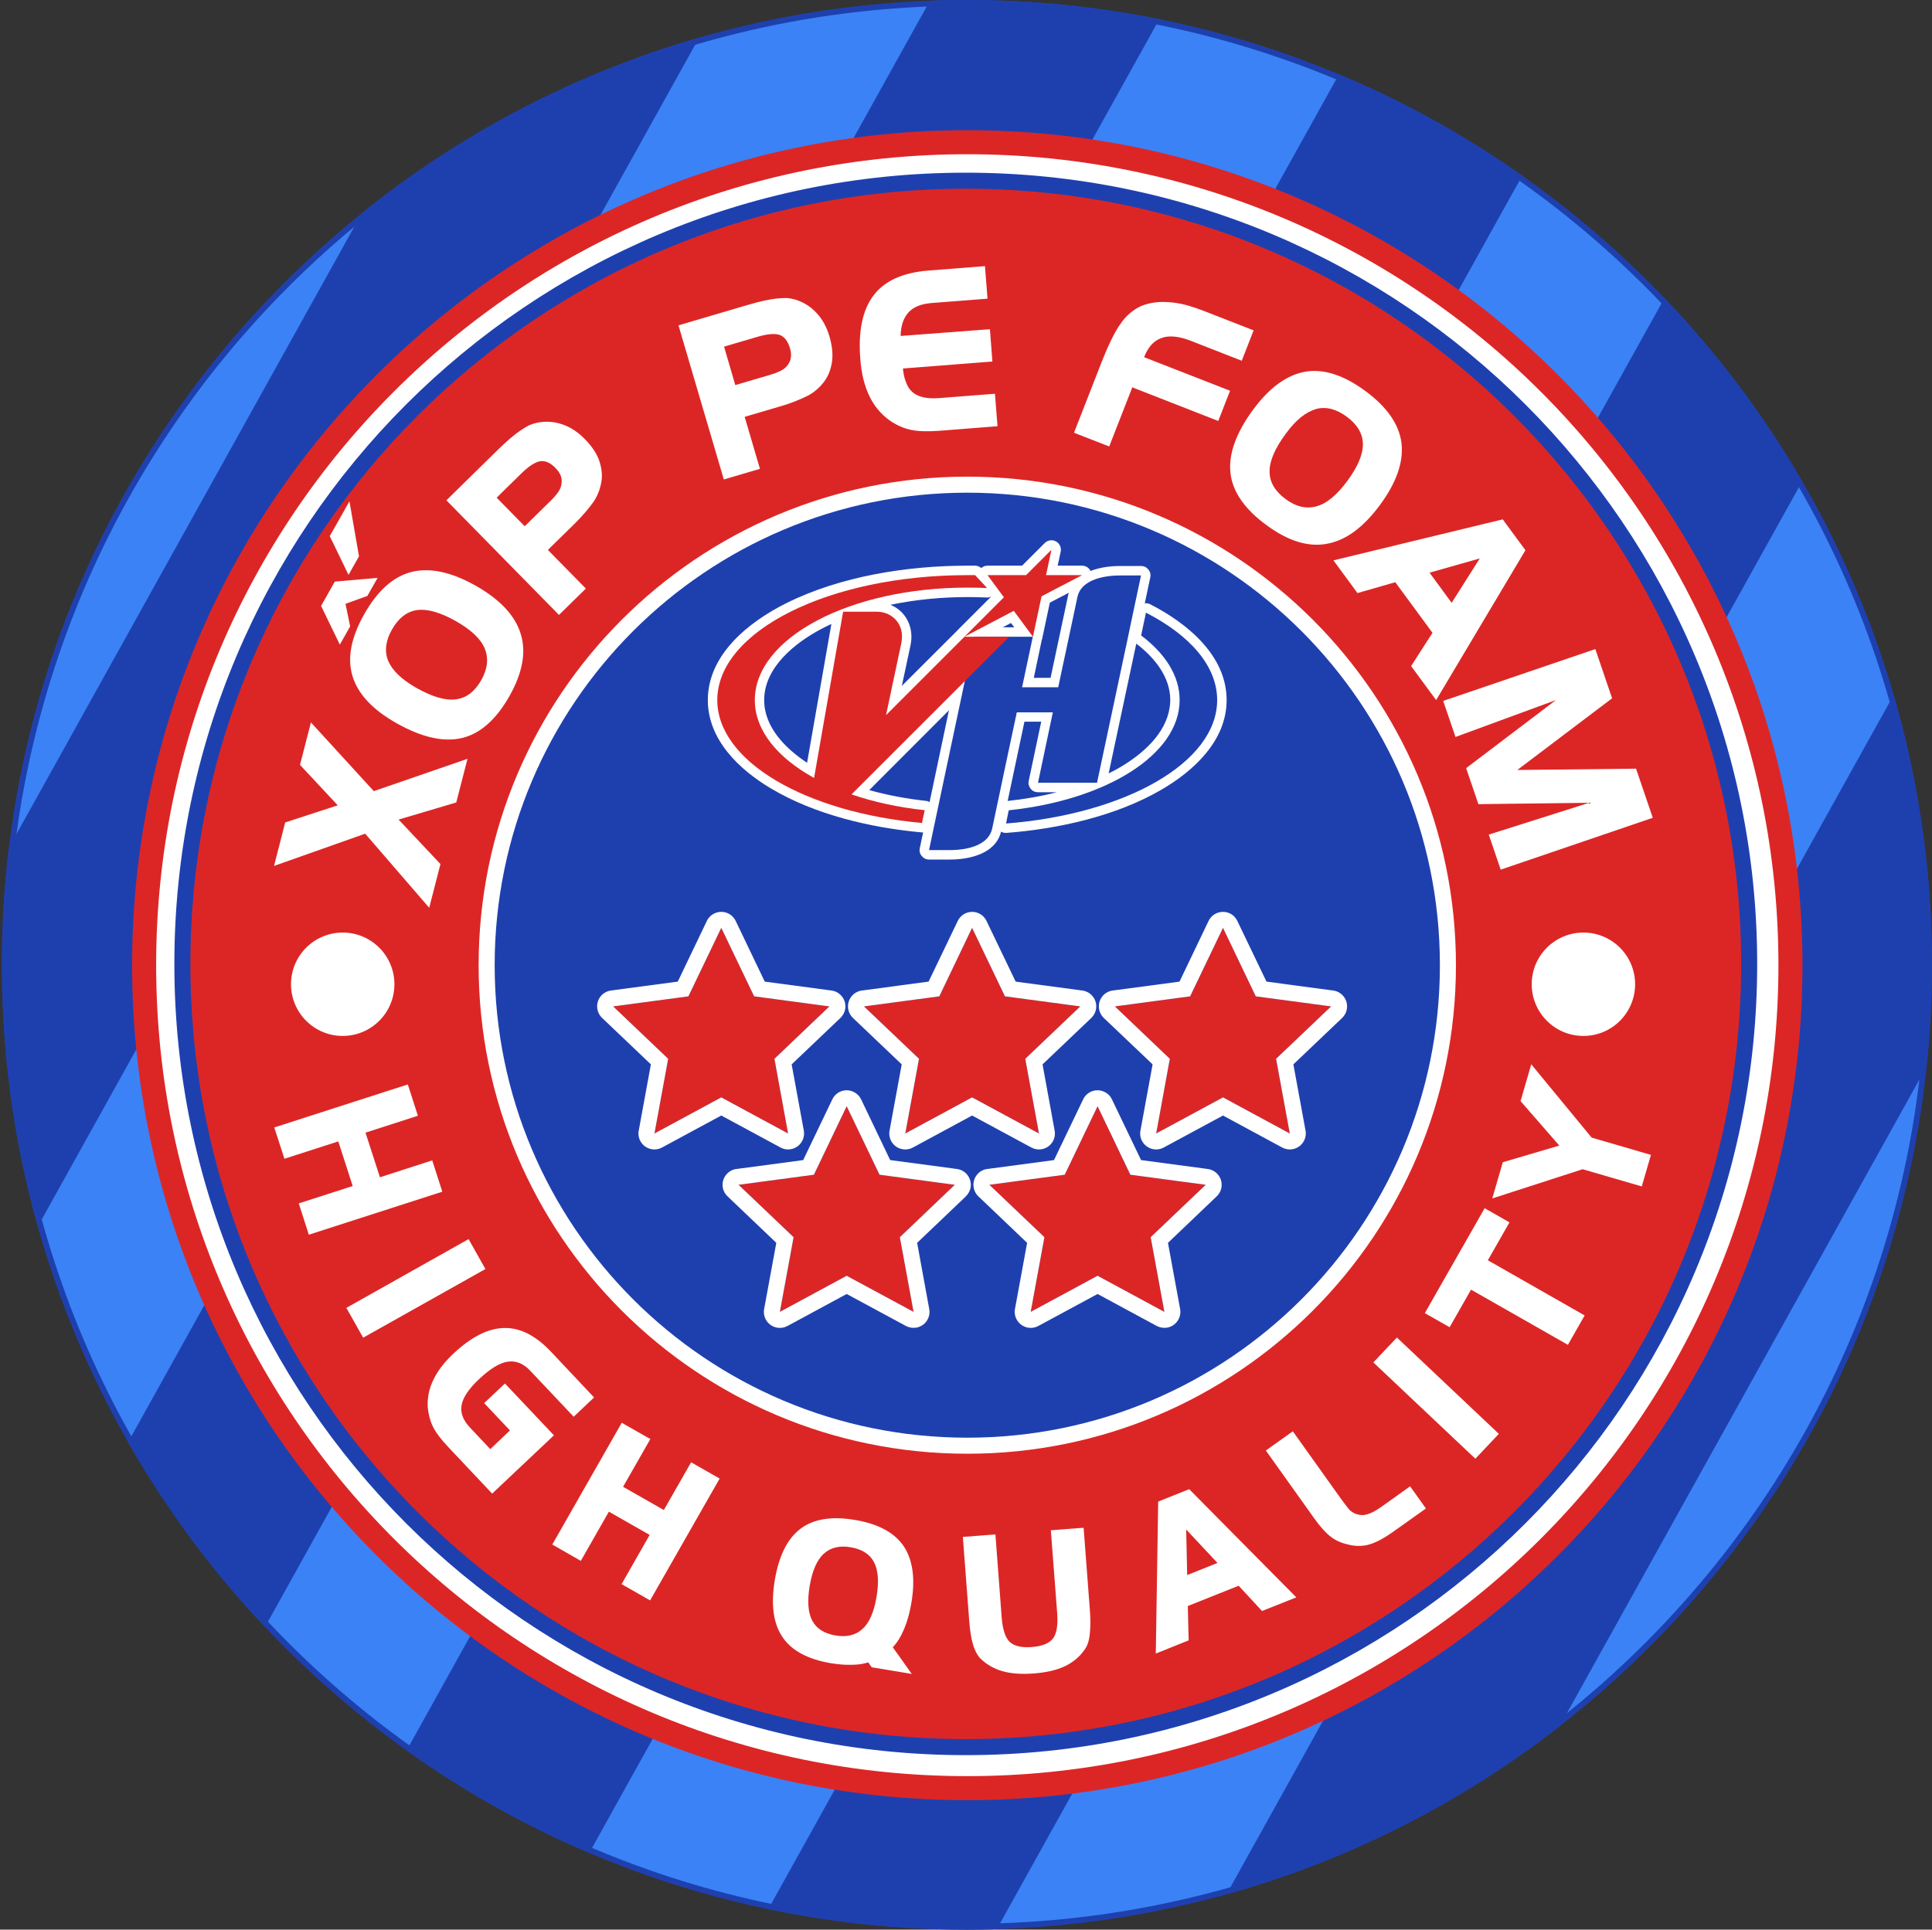 <svg width="1005" height="1004" viewBox="0 0 1005 1004" fill="none" xmlns="http://www.w3.org/2000/svg">
<rect x="0" y="0" width="1005" height="1004" fill="#333333" stroke="none"/>
<path d="M502.974 1.5C779.393 1.5 1003.47 225.581 1003.47 502C1003.47 778.419 779.393 1002.5 502.974 1002.5C226.555 1002.5 2.474 778.419 2.474 502C2.474 225.581 226.555 1.5 502.974 1.5Z" fill="#3B82F6" stroke="#1E40AF" stroke-width="3"/>
<path fill-rule="evenodd" clip-rule="evenodd" d="M363.688 19.575C298.848 38.262 239.399 69.667 188.214 110.915L4.643 440.997C2.221 460.993 0.974 481.351 0.974 502C0.974 549.196 7.487 594.87 19.663 638.174L363.688 19.575ZM137.854 846.518C110.484 817.521 86.529 785.265 66.635 750.393L483.755 0.361C490.132 0.121 496.539 0 502.974 0C537.254 0 570.732 3.436 603.081 9.982L137.854 846.518ZM306.521 964.104C272.798 949.749 240.967 931.811 211.507 910.767L696.513 38.666C730.332 52.809 762.274 70.547 791.861 91.402L306.521 964.104ZM518.526 1003.76C513.361 1003.92 508.177 1004 502.974 1004C467.552 1004 432.987 1000.33 399.638 993.353L865.825 155.093C893.302 183.825 917.401 215.816 937.483 250.427L518.526 1003.76ZM811.304 898.181C760.458 937.809 701.784 967.863 637.991 985.635L985.064 361.556C998.025 406.123 1004.97 453.25 1004.97 502C1004.97 519.863 1004.04 537.508 1002.22 554.89L811.304 898.181Z" fill="#1E40AF"/>
<path d="M503.169 930.39C739.654 930.39 931.364 738.68 931.364 502.195C931.364 265.709 739.654 74 503.169 74C266.684 74 74.974 265.709 74.974 502.195C74.974 738.68 266.684 930.39 503.169 930.39Z" fill="white" stroke="#DC2626" stroke-width="12.499" stroke-miterlimit="2.613"/>
<path fill-rule="evenodd" clip-rule="evenodd" d="M502.382 94.021C727.447 94.021 909.893 276.468 909.893 501.532C909.893 726.596 727.447 909.043 502.382 909.043C277.318 909.043 94.872 726.596 94.872 501.532C94.872 276.468 277.318 94.021 502.382 94.021V94.021Z" fill="#DC2626" stroke="#1E40AF" stroke-width="8.346" stroke-miterlimit="2.613"/>
<path d="M243.188 394.824L237.341 417.524L207.344 426.434L229.116 449.578L223.27 472.318L189.966 433.772L142.55 450.545L148.356 427.926L175.693 419.015L156.057 397.969L161.742 375.873L194.441 411.637L243.188 394.824V394.824ZM196.417 300.677L191.095 310.072L179.725 314.184L182.144 325.917L176.781 335.392L167.024 315.273L174.16 302.613L196.417 300.677V300.677ZM247.462 304.75C260.122 311.926 267.944 320.273 270.847 329.748C273.831 339.223 271.855 350.028 265.041 362.124C258.025 374.503 249.76 381.8 240.204 384.018C230.648 386.236 219.318 383.655 206.174 376.236C193.715 369.18 186.095 360.995 183.313 351.601C180.571 342.327 182.628 331.602 189.522 319.466C196.417 307.29 204.602 299.992 214.117 297.573C223.713 295.234 234.801 297.613 247.462 304.75V304.75ZM237.059 323.135C229.076 318.619 222.383 316.724 216.98 317.41C211.658 318.176 207.303 321.563 203.876 327.57C200.57 333.417 199.925 338.82 201.9 343.819C203.029 346.359 204.763 348.819 207.182 351.117C209.561 353.415 212.706 355.714 216.617 357.931C224.963 362.608 231.777 364.624 237.18 363.858C242.543 363.213 246.937 359.866 250.365 353.859C253.671 347.972 254.235 342.529 252.139 337.408C250.082 332.409 245.042 327.651 237.059 323.135V323.135ZM171.54 278.945L181.781 260.841L186.74 289.468L181.297 299.105L171.54 278.945V278.945ZM304.272 228.505C307.78 232.093 310.239 235.722 311.61 239.391C313.021 243.464 313.465 247.334 312.779 250.963C312.134 254.592 310.844 257.898 308.909 260.882C307.699 262.575 306.328 264.349 304.756 266.204C303.103 268.18 301.046 270.397 298.547 272.857L284.999 286.122L304.756 306.241L290.765 319.95L232.221 260.317L259.235 233.787C263.71 229.432 267.5 226.166 270.565 224.11C272.379 222.901 273.952 221.933 275.282 221.247C276.734 220.643 278.105 220.199 279.475 219.917C283.951 219.07 288.305 219.352 292.499 220.804C296.732 222.215 300.643 224.796 304.272 228.505V228.505ZM288.951 243.504C286.37 240.843 283.749 239.633 281.169 239.956C278.508 240.319 275.161 242.456 271.21 246.326L258.348 258.946L272.944 273.824L286.531 260.478C288.225 258.825 289.555 257.253 290.563 255.761C291.491 254.31 292.015 252.818 292.136 251.286C292.499 248.625 291.45 246.004 288.951 243.504V243.504ZM431.481 175.081C432.892 179.92 433.335 184.315 432.811 188.185C432.166 192.459 430.714 196.048 428.416 198.951C426.158 201.854 423.457 204.152 420.312 205.845C418.457 206.773 416.401 207.7 414.143 208.587C411.805 209.555 408.942 210.563 405.555 211.53L387.371 216.893L395.314 243.947L376.525 249.471L352.938 169.275L389.226 158.591C395.233 156.817 400.112 155.768 403.781 155.365C405.958 155.123 407.813 155.043 409.305 155.083C410.877 155.204 412.288 155.486 413.619 155.849C418.014 157.22 421.683 159.518 424.707 162.784C427.771 166.01 430.029 170.122 431.481 175.081V175.081ZM410.917 181.129C409.869 177.581 408.135 175.283 405.716 174.315C403.176 173.388 399.225 173.711 393.903 175.283L376.646 180.363L382.492 200.362L400.757 194.999C403.055 194.314 404.95 193.548 406.563 192.701C408.055 191.854 409.224 190.806 410.03 189.516C411.603 187.298 411.925 184.516 410.917 181.129V181.129ZM518.894 221.772L489.017 224.11C482.687 224.594 477.687 224.473 473.937 223.667C470.147 222.901 466.397 221.247 462.728 218.707C458.212 215.441 454.705 211.248 452.205 206.007C449.665 200.725 448.092 194.354 447.528 186.895C446.358 172.259 448.697 161.171 454.463 153.631C460.148 146.132 469.663 141.818 482.969 140.769L512.362 138.471L513.692 155.405L484.622 157.663C479.058 158.107 475.026 159.76 472.486 162.663C469.905 165.566 468.575 169.638 468.494 174.799L514.942 171.291L516.232 188.105L469.704 191.733C469.945 194.516 470.47 196.935 471.357 199.031C472.123 201.128 473.211 202.741 474.582 203.95C477.526 206.571 482.162 207.619 488.493 207.136L517.563 204.878L518.894 221.772V221.772ZM633.724 219.03L589.009 201.531L576.994 232.295L558.689 225.158L572.72 189.234C576.551 179.436 579.938 172.501 582.921 168.429C585.703 164.316 589.251 161.292 593.566 159.236C595.864 158.308 598.122 157.744 600.339 157.421C602.597 157.099 605.097 157.018 607.919 157.22C610.701 157.381 613.645 157.865 616.709 158.631C619.693 159.437 623.08 160.566 626.95 162.058L652.11 171.896L645.941 187.702L619.491 177.339C613.242 174.92 608.121 174.396 604.17 175.888C600.218 177.259 597.194 180.565 595.138 185.847L639.853 203.305L633.724 219.03V219.03ZM717.871 262.696C709.243 274.429 700.01 281.203 690.252 282.937C680.535 284.751 670.052 281.525 658.843 273.26C647.392 264.873 641.103 255.761 640.054 246.004C639.006 236.287 642.917 225.32 651.868 213.143C660.335 201.652 669.407 195.08 679.043 193.387C688.559 191.814 698.961 195.12 710.21 203.426C721.5 211.692 727.749 220.723 729.04 230.481C730.169 240.278 726.5 251.003 717.871 262.696ZM700.897 250.197C706.34 242.778 709.041 236.367 708.961 230.924C708.84 225.562 706.017 220.804 700.453 216.732C695.05 212.74 689.728 211.45 684.567 212.821C681.906 213.627 679.245 215.079 676.664 217.135C674.084 219.231 671.463 222.094 668.802 225.723C663.117 233.424 660.335 239.996 660.416 245.399C660.416 250.842 663.238 255.6 668.802 259.712C674.205 263.704 679.567 264.914 684.89 263.422C690.131 262.011 695.453 257.575 700.897 250.197V250.197ZM747.063 364.261L734.039 346.561L745.168 329.264L725.814 302.935L706.138 308.58L693.639 291.565L781.697 270.236L793.511 286.283L747.063 364.261ZM755.126 313.66L769.763 290.557L743.635 297.976L755.126 313.66ZM780.649 452.481L774.44 434.256L826.694 417.685L769.037 418.411L762.666 399.662L809.356 364.261L757.142 383.453L750.732 364.705L829.879 337.731L838.588 363.334L789.277 400.63L851.047 399.944L859.756 425.507L780.649 452.481Z" fill="white"/>
<path d="M160.653 642.427L155.412 626.138L183.474 617.106L175.975 593.882L147.953 602.913L142.671 586.624L212.142 564.247L217.383 580.536L190.127 589.326L197.627 612.55L224.842 603.76L230.084 620.049L160.653 642.427V642.427ZM188.918 696.012L180.168 680.488L243.752 644.725L252.502 660.288L188.918 696.012V696.012ZM256.009 777.135L233.511 753.265C231.495 751.169 229.802 749.193 228.431 747.379C227.02 745.484 225.931 743.79 225.165 742.218C223.713 739.234 222.867 735.888 222.504 732.178C222.222 727.34 223.189 722.623 225.367 718.066C227.544 713.43 231.011 708.874 235.769 704.398C245.083 695.608 253.913 691.133 262.259 690.972C270.525 690.77 278.588 694.842 286.531 703.229L309.03 727.098L298.426 737.138L275.887 713.268C272.339 709.478 268.468 707.906 264.275 708.47C260.082 708.994 255.042 712.059 249.155 717.623C243.833 722.623 240.809 727.138 240.124 731.09C239.398 735.041 240.849 738.952 244.559 742.863L255.042 753.991L265.283 744.274L251.857 730.041L262.662 719.841L288.144 746.814L256.009 777.135V777.135ZM338.181 832.695L323.343 824.228L337.939 798.625L316.731 786.529L302.135 812.132L287.298 803.625L323.424 740.283L338.302 748.75L324.109 773.587L345.318 785.683L359.51 760.846L374.348 769.313L338.181 832.695V832.695ZM474.3 870.959L453.455 867.491L451.641 864.951C449.02 865.798 446.157 866.201 443.093 866.201C439.988 866.322 436.359 866.04 432.287 865.394C420.151 863.338 411.684 858.782 407.007 851.726C402.249 844.71 400.918 834.792 403.055 822.051C405.192 809.39 409.668 800.48 416.441 795.4C423.175 790.319 432.61 788.787 444.786 790.843C456.842 792.859 465.269 797.416 470.067 804.471C474.865 811.648 476.195 821.486 474.099 833.945C473.252 838.945 472.042 843.42 470.429 847.291C468.776 851.323 466.76 854.589 464.422 857.089L474.3 870.959V870.959ZM455.955 830.921C457.285 823.018 456.842 816.971 454.624 812.737C452.407 808.584 448.334 806.004 442.407 805.036C436.642 804.068 432.005 805.197 428.457 808.463C424.949 811.729 422.53 817.253 421.199 825.115C419.869 833.058 420.312 839.106 422.53 843.259C424.747 847.412 428.82 849.992 434.706 850.96C440.512 851.928 445.149 850.799 448.697 847.533C452.205 844.348 454.624 838.824 455.955 830.921ZM566.995 838.582C567.156 841.041 567.237 843.219 567.197 845.154C567.156 847.049 567.035 848.904 566.834 850.758C566.431 854.145 565.463 856.726 564.011 858.58C561.431 862.25 557.963 865.072 553.73 867.048C549.456 869.023 544.134 870.233 537.723 870.717C531.353 871.201 525.909 870.797 521.514 869.547C516.999 868.257 513.088 865.999 509.741 862.693C508.128 860.798 506.919 858.419 506.112 855.516C505.225 852.653 504.58 848.581 504.177 843.34L500.871 799.673L517.805 798.383L521.071 841.687C521.555 847.815 522.926 852.008 525.184 854.266C527.562 856.484 531.393 857.371 536.675 856.968C542.037 856.564 545.706 855.113 547.722 852.573C549.658 849.992 550.383 845.638 549.94 839.469L546.634 796.206L563.689 794.916L566.995 838.582ZM674.326 831.123L656.505 838.219L644.328 825.075L617.879 835.639L618.322 853.5L601.226 860.355L602.476 781.288L618.604 774.837L674.326 831.123V831.123ZM633.321 813.221L617.032 795.803L617.556 819.511L633.321 813.221ZM741.74 784.876L725.653 796.327C720.331 800.157 715.936 802.536 712.468 803.544C709.041 804.552 705.453 804.633 701.743 803.746C699.889 803.343 698.236 802.859 696.824 802.214C695.413 801.649 693.962 800.843 692.47 799.754C689.769 797.738 686.785 794.432 683.519 789.835L658.48 754.717L672.512 744.718L697.268 779.433C698.276 780.804 699.203 782.094 700.131 783.263C701.018 784.513 701.784 785.4 702.469 786.045C703.719 787.013 704.808 787.618 705.735 787.819C706.662 788.142 707.549 788.303 708.316 788.303C709.203 788.344 710.251 788.223 711.38 787.86C713.517 787.215 715.896 785.924 718.516 784.07L733.515 773.345L741.74 784.876V784.876ZM779.681 746.048L767.464 758.991L714.404 708.874L726.661 695.931L779.681 746.048ZM785.205 636.016L773.956 655.732L824.315 684.44L815.606 699.721L765.207 671.013L754.078 690.568L741.176 683.23L772.303 628.637L785.205 636.016V636.016ZM796.535 553.764L827.944 591.906L858.789 600.897L854.031 617.308L823.267 608.357L776.254 623.557L781.738 604.728L811.131 596.059L790.971 572.916L796.535 553.764Z" fill="white"/>
<path d="M178.273 539.007C193.126 539.007 205.166 526.966 205.166 512.113C205.166 497.261 193.126 485.22 178.273 485.22C163.42 485.22 151.38 497.261 151.38 512.113C151.38 526.966 163.42 539.007 178.273 539.007Z" fill="white"/>
<path d="M823.67 539.007C838.523 539.007 850.563 526.966 850.563 512.113C850.563 497.261 838.523 485.22 823.67 485.22C808.817 485.22 796.777 497.261 796.777 512.113C796.777 526.966 808.817 539.007 823.67 539.007Z" fill="white"/>
<path d="M503.169 752.217C641.253 752.217 753.191 640.278 753.191 502.195C753.191 364.111 641.253 252.173 503.169 252.173C365.086 252.173 253.147 364.111 253.147 502.195C253.147 640.278 365.086 752.217 503.169 752.217Z" fill="#1E40AF" stroke="white" stroke-width="8.346" stroke-miterlimit="2.613"/>
<path fill-rule="evenodd" clip-rule="evenodd" d="M375.195 482.761L392.29 518.403L431.441 523.645L402.854 550.901L409.95 589.769L375.195 570.98L340.439 589.769L347.576 550.901L318.949 523.645L358.099 518.403L375.195 482.761Z" fill="#DC2626"/>
<path fill-rule="evenodd" clip-rule="evenodd" d="M382.694 479.172L397.814 510.743L432.529 515.379C437.085 515.984 440.27 520.137 439.706 524.693C439.423 526.669 438.496 528.362 437.166 529.653L411.805 553.804L418.135 588.277C418.941 592.753 415.957 597.107 411.442 597.914C409.547 598.277 407.652 597.954 406.039 597.067L375.194 580.415L344.35 597.067C340.318 599.244 335.278 597.752 333.101 593.68C332.093 591.825 331.891 589.769 332.334 587.874L338.584 553.804L313.223 529.653C309.876 526.467 309.755 521.226 312.9 517.879C314.352 516.387 316.207 515.541 318.142 515.339L352.575 510.743L367.695 479.172C369.67 475.06 374.63 473.286 378.783 475.261C380.557 476.108 381.887 477.519 382.694 479.172V479.172ZM375.194 482.761L392.29 518.403L431.44 523.645L402.854 550.901L409.95 589.769L375.194 570.98L340.439 589.769L347.575 550.901L318.948 523.645L358.099 518.403L375.194 482.761V482.761Z" fill="white"/>
<path fill-rule="evenodd" clip-rule="evenodd" d="M505.669 482.761L522.764 518.403L561.955 523.645L533.328 550.901L540.465 589.769L505.669 570.98L470.913 589.769L478.05 550.901L449.423 523.645L488.614 518.403L505.669 482.761Z" fill="#DC2626"/>
<path fill-rule="evenodd" clip-rule="evenodd" d="M513.168 479.172L528.328 510.743L563.003 515.379C567.559 515.984 570.785 520.137 570.18 524.693C569.938 526.669 569.011 528.362 567.68 529.653L542.319 553.804L548.609 588.277C549.456 592.753 546.472 597.107 541.956 597.914C540.021 598.277 538.126 597.954 536.513 597.067L505.669 580.415L474.864 597.067C470.833 599.244 465.752 597.752 463.575 593.68C462.607 591.825 462.365 589.769 462.809 587.874L469.058 553.804L443.697 529.653C440.391 526.467 440.23 521.226 443.415 517.879C444.826 516.387 446.721 515.541 448.657 515.339L483.049 510.743L498.21 479.172C500.185 475.06 505.145 473.286 509.257 475.261C511.031 476.108 512.402 477.519 513.168 479.172V479.172ZM505.669 482.761L522.764 518.403L561.955 523.645L533.328 550.901L540.465 589.769L505.669 570.98L470.913 589.769L478.05 550.901L449.423 523.645L488.614 518.403L505.669 482.761V482.761Z" fill="white"/>
<path fill-rule="evenodd" clip-rule="evenodd" d="M636.184 482.761L653.239 518.403L692.43 523.645L663.803 550.901L670.939 589.769L636.184 570.98L601.428 589.769L608.525 550.901L579.938 523.645L619.088 518.403L636.184 482.761Z" fill="#DC2626"/>
<path fill-rule="evenodd" clip-rule="evenodd" d="M643.643 479.172L658.803 510.743L693.518 515.379C698.034 515.984 701.26 520.137 700.655 524.693C700.413 526.669 699.486 528.362 698.155 529.653L672.794 553.804L679.124 588.277C679.931 592.753 676.947 597.107 672.431 597.914C670.496 598.277 668.601 597.954 666.988 597.067L636.184 580.415L605.339 597.067C601.307 599.244 596.267 597.752 594.09 593.68C593.082 591.825 592.88 589.769 593.324 587.874L599.573 553.804L574.172 529.653C570.866 526.467 570.745 521.226 573.89 517.879C575.341 516.387 577.196 515.541 579.131 515.339L613.564 510.743L628.684 479.172C630.66 475.06 635.619 473.286 639.772 475.261C641.546 476.108 642.877 477.519 643.643 479.172V479.172ZM636.184 482.761L653.239 518.403L692.43 523.645L663.803 550.901L670.939 589.769L636.184 570.98L601.428 589.769L608.524 550.901L579.938 523.645L619.088 518.403L636.184 482.761V482.761Z" fill="white"/>
<path fill-rule="evenodd" clip-rule="evenodd" d="M440.431 575.577L457.527 611.219L496.677 616.461L468.091 643.717L475.227 682.585L440.431 663.796L405.676 682.585L412.813 643.717L384.186 616.461L423.376 611.219L440.431 575.577Z" fill="#DC2626"/>
<path fill-rule="evenodd" clip-rule="evenodd" d="M447.931 571.988L463.051 603.599L497.766 608.236C502.323 608.8 505.508 612.993 504.943 617.549C504.661 619.485 503.734 621.219 502.403 622.468H502.444L477.082 646.66L483.372 681.093C484.219 685.609 481.235 689.923 476.72 690.77C474.784 691.093 472.889 690.77 471.276 689.923L440.432 673.271L409.628 689.923C405.555 692.101 400.515 690.568 398.338 686.536C397.37 684.682 397.129 682.625 397.572 680.69L403.822 646.66L378.461 622.468C375.114 619.324 374.993 614.042 378.178 610.735C379.589 609.203 381.485 608.357 383.38 608.195L417.813 603.599L432.973 571.988C434.948 567.876 439.867 566.102 444.02 568.118C445.794 568.964 447.125 570.335 447.931 571.988V571.988ZM440.432 575.577L457.527 611.219L496.678 616.461L468.091 643.717L475.228 682.585L440.432 663.796L405.676 682.585L412.813 643.717L384.186 616.461L423.377 611.219L440.432 575.577V575.577Z" fill="white"/>
<path fill-rule="evenodd" clip-rule="evenodd" d="M570.946 575.577L588.002 611.219L627.192 616.461L598.565 643.717L605.702 682.585L570.946 663.796L536.151 682.585L543.287 643.717L514.66 616.461L553.851 611.219L570.946 575.577Z" fill="#DC2626"/>
<path fill-rule="evenodd" clip-rule="evenodd" d="M578.405 571.988L593.566 603.599L628.241 608.236C632.797 608.8 636.022 612.993 635.418 617.549C635.176 619.485 634.248 621.219 632.918 622.468L607.557 646.66L613.887 681.093C614.693 685.609 611.71 689.923 607.194 690.77C605.258 691.093 603.363 690.77 601.751 689.923L570.946 673.271L540.102 689.923C536.07 692.101 531.03 690.568 528.853 686.536C527.845 684.682 527.603 682.625 528.046 680.69L534.296 646.66L508.935 622.468C505.629 619.324 505.508 614.042 508.652 610.735C510.104 609.203 511.959 608.357 513.894 608.195L548.287 603.599L563.447 571.988C565.423 567.876 570.382 566.102 574.494 568.118C576.309 568.964 577.639 570.335 578.405 571.988V571.988ZM570.946 575.577L588.002 611.219L627.192 616.461L598.565 643.717L605.702 682.585L570.946 663.796L536.151 682.585L543.287 643.717L514.66 616.461L553.851 611.219L570.946 575.577V575.577Z" fill="white"/>
<g clip-path="url(#clip0_157_548)">
<path fill-rule="evenodd" clip-rule="evenodd" d="M549.795 412.205H539.949C538.438 412.205 537.096 411.589 536.145 410.415C535.194 409.184 534.802 407.785 535.138 406.275L541.627 375.505H532.9L524.173 416.736H524.228C532.62 415.841 541.291 414.387 549.795 412.205ZM510.41 295.561C511.305 294.778 512.424 294.33 513.711 294.33H531.669L543.473 282.526C545.04 281.015 547.333 280.68 549.292 281.687C551.194 282.75 552.201 284.876 551.753 287.057L550.187 294.33H562.886C564.788 294.33 566.466 295.393 567.305 297.071C572.173 295.169 577.767 294.498 582.634 294.498H593.543C595.11 294.498 596.397 295.113 597.348 296.344C598.355 297.519 598.69 298.917 598.355 300.428L595.502 313.911C596.453 313.799 597.404 313.966 598.355 314.414C617.32 324.148 638.075 340.876 638.075 364.261C638.075 385.352 621.012 401.128 604.005 410.974C580.453 424.624 550.634 431.282 523.669 433.352C522.606 433.464 521.655 433.24 520.76 432.68C517.963 444.149 504.48 447.226 494.186 447.226H483.277C481.711 447.226 480.424 446.555 479.473 445.38C478.466 444.205 478.13 442.751 478.466 441.296L480.2 433.072C479.865 433.128 479.529 433.128 479.137 433.072C452.899 430.666 423.976 423.897 401.151 410.303C384.591 400.512 368.2 384.904 368.2 364.261C368.2 340.484 389.626 323.533 408.983 313.855C437.123 299.813 471.92 294.33 503.137 294.33C504.536 294.33 505.879 294.33 507.277 294.33C508.508 294.386 509.571 294.778 510.41 295.561V295.561ZM555.949 308.428L546.103 313.575L542.131 332.316C542.075 332.54 542.019 332.764 541.907 332.988L537.767 352.68H546.494L555.669 309.547C555.725 309.155 555.837 308.764 555.949 308.428V308.428ZM527.585 326.386L525.907 324.149L521.655 326.386H525.012H527.585ZM493.627 369.575L452.172 411.086C461.739 413.771 471.641 415.617 481.543 416.68C482.27 416.736 482.942 416.96 483.557 417.352L493.627 369.575ZM498.214 327.841C498.214 327.841 498.214 327.841 498.214 327.785L515.613 310.386C514.886 310.778 514.047 310.945 513.152 310.889C509.795 310.722 506.494 310.666 503.137 310.666C490.214 310.666 476.508 311.897 463.193 314.694C471.137 317.883 475.613 326.386 473.655 335.673L469.123 356.876L498.214 327.841ZM432.48 324.652C430.689 325.491 428.955 326.33 427.277 327.225C413.626 334.442 397.514 347.198 397.514 364.261C397.514 378.303 408.48 389.38 419.836 396.876L432.48 324.652V324.652ZM576.704 402.415C578.886 401.352 580.956 400.233 583.026 399.002C594.271 392.344 606.411 381.827 608.425 368.177C608.649 366.89 608.76 365.547 608.76 364.261C608.76 352.009 600.313 341.939 591.082 334.89L576.704 402.415V402.415Z" fill="white"/>
<path fill-rule="evenodd" clip-rule="evenodd" d="M524.732 421.604C575.418 416.289 613.628 392.624 613.628 364.261C613.628 351.729 606.243 340.148 593.599 330.638L596.117 318.778C618.998 330.526 633.152 346.526 633.152 364.261C633.152 396.708 585.543 423.617 523.333 428.485L524.732 421.604ZM588.173 324.764L585.991 335.225L585.543 337.239L570.662 407.282H539.949L547.669 370.638H528.928L521.879 403.757L521.152 407.282L516.117 431.114C514.326 439.394 504.144 442.303 494.186 442.303H483.277L490.662 407.282L506.774 331.309H537.264L531.669 357.603H550.466L557.459 324.764L560.48 310.554C562.215 302.33 572.676 299.421 582.635 299.421H593.543L588.173 324.764Z" fill="#1E40AF"/>
<path fill-rule="evenodd" clip-rule="evenodd" d="M503.138 299.253C504.48 299.253 505.879 299.253 507.222 299.253L512.928 305.351L513.375 305.967C510.019 305.799 506.606 305.743 503.138 305.743C442.102 305.743 392.648 331.925 392.648 364.261C392.648 379.981 404.34 394.247 423.473 404.764L438.578 318.274H456.144C463.977 318.274 470.914 324.764 468.844 334.666L460.9 372.093L501.683 331.309L522.215 310.778L513.711 299.253H533.739L546.942 286.051L544.145 299.253H562.886L541.795 310.274L537.32 331.309L527.361 317.827L501.683 331.309H525.012L442.941 413.324C454.354 417.24 467.221 420.093 481.04 421.548L479.585 428.205C419.053 422.666 373.123 396.149 373.123 364.261C373.123 328.344 431.305 299.253 503.138 299.253V299.253Z" fill="#DC2626"/>
</g>
<defs>
<clipPath id="clip0_157_548">
<rect width="269.876" height="166.099" fill="white" transform="translate(368.2 281.071)"/>
</clipPath>
</defs>
</svg>
